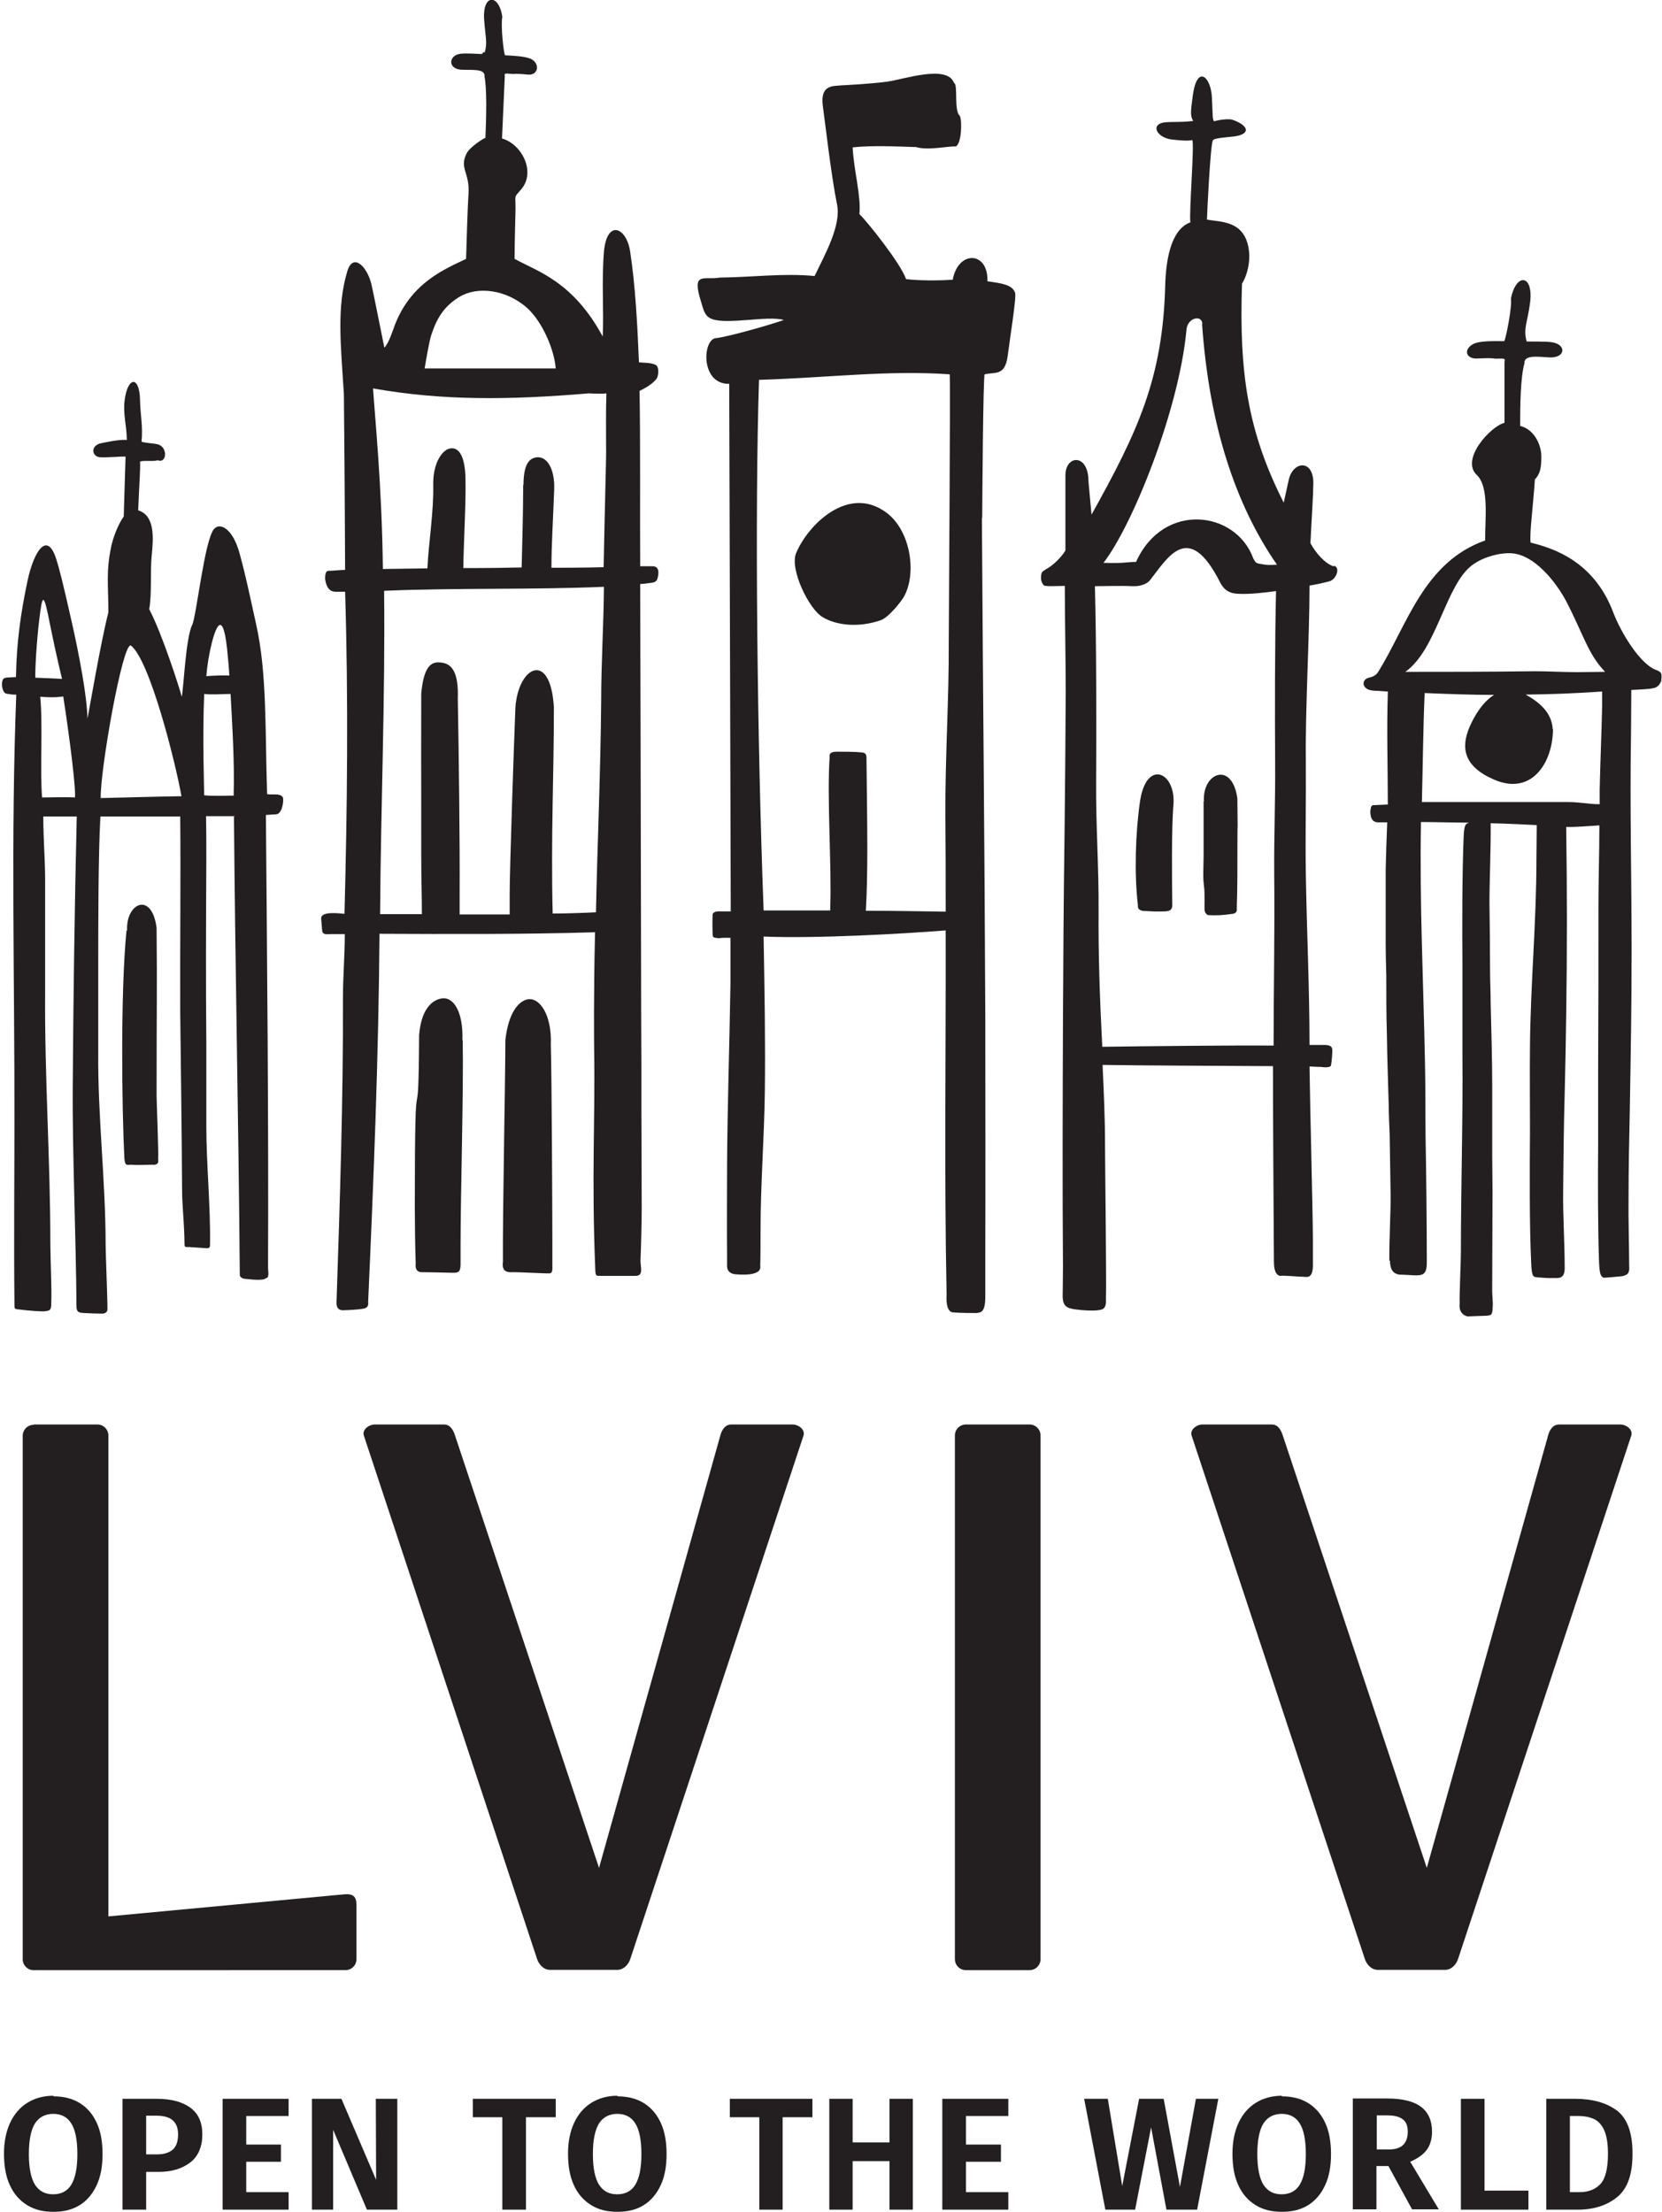 <?xml version="1.0" encoding="UTF-8"?>
<svg id="_Шар_2" data-name="Шар 2" xmlns="http://www.w3.org/2000/svg" viewBox="0 0 54.13 72.04">
  <defs>
    <style>
      .cls-1, .cls-2 {
        fill: #231f20;
        stroke-width: 0px;
      }

      .cls-2 {
        fill-rule: evenodd;
      }
    </style>
  </defs>
  <g id="Layer_1" data-name="Layer 1">
    <g>
      <path class="cls-2" d="m1.1,46.39h2.07c.2,0,.36.16.36.36v15.66l7.69-.72c.25-.02.39.05.39.34v1.77c0,.2-.16.36-.36.36H1.09c-.19,0-.35-.16-.35-.35h0v-17.05c0-.2.16-.36.36-.36Z"/>
      <path class="cls-2" d="m12.21,46.39h2.25c.2,0,.3.17.36.36l4.69,14.08,3.95-14.08c.05-.19.16-.36.36-.36h1.99c.2,0,.42.17.36.36l-5.64,17.04c-.06.19-.22.36-.42.36h-2.2c-.2,0-.36-.17-.42-.36l-5.64-17.04c-.06-.19.16-.36.36-.36Z"/>
      <path class="cls-2" d="m39.17,46.39h2.25c.2,0,.3.17.36.36l4.69,14.08,3.95-14.08c.05-.19.16-.36.36-.36h1.99c.2,0,.42.17.36.36l-5.64,17.04c-.06.19-.22.36-.42.36h-2.2c-.2,0-.36-.17-.42-.36l-5.64-17.04c-.06-.19.16-.36.36-.36Z"/>
      <path class="cls-1" d="m31.46,46.39h2.07c.2,0,.36.16.36.36v17.05c0,.2-.16.36-.36.36h-2.07c-.2,0-.36-.16-.36-.36v-17.05c0-.2.16-.36.36-.36Z"/>
      <path class="cls-2" d="m51.13,68.91v2.48h.31c.3,0,.52-.09.69-.27.16-.18.24-.51.24-.98,0-.33-.04-.58-.12-.76-.08-.18-.19-.3-.33-.37-.14-.06-.3-.1-.5-.1h-.3Zm.18-.56c.56,0,1.01.13,1.35.38.34.26.51.72.51,1.41s-.17,1.14-.5,1.41c-.33.27-.76.41-1.28.41h-1.03v-3.61h.94Z"/>
      <polygon class="cls-2" points="48.35 71.34 49.78 71.34 49.78 71.96 47.58 71.96 47.58 68.35 48.35 68.35 48.35 71.34"/>
      <path class="cls-2" d="m44.83,70h.4c.21,0,.36-.05.46-.14.1-.09.16-.24.16-.44,0-.18-.05-.32-.16-.4-.11-.09-.28-.13-.51-.13h-.34v1.11h0Zm.39.54h-.39v1.41h-.77v-3.61h1.13c.48,0,.85.09,1.09.27.24.18.36.45.36.81,0,.24-.06.44-.17.59-.11.15-.29.28-.54.39l.93,1.55h-.87l-.77-1.41Z"/>
      <path class="cls-2" d="m41.75,68.84c-.26,0-.46.1-.6.31-.13.21-.2.54-.2,1s.07.79.2,1c.14.21.33.31.59.31s.46-.1.59-.31c.13-.21.2-.54.2-1s-.07-.8-.2-1c-.13-.21-.33-.31-.59-.31h0Zm0-.57c.33,0,.62.07.86.22.24.15.42.36.55.64.13.28.19.62.19,1.02s-.06.73-.19,1.01c-.13.28-.31.5-.55.65-.24.15-.52.22-.86.22s-.62-.07-.86-.22c-.24-.15-.43-.36-.56-.65-.13-.28-.19-.62-.19-1.02s.07-.73.2-1.01c.13-.28.32-.5.56-.65.24-.15.53-.23.85-.23Z"/>
      <polygon class="cls-2" points="38.99 71.96 37.99 71.96 37.49 69.28 36.97 71.96 36 71.96 35.31 68.35 36.08 68.35 36.55 71.19 37.1 68.35 37.9 68.35 38.43 71.22 38.95 68.35 39.68 68.35 38.99 71.96"/>
      <polygon class="cls-2" points="28.97 70.38 27.77 70.38 27.77 71.96 27.01 71.96 27.01 68.35 27.77 68.35 27.77 69.77 28.97 69.77 28.97 68.35 29.73 68.35 29.73 71.96 28.97 71.96 28.97 70.38"/>
      <path class="cls-2" d="m20.11,68.84c-.26,0-.46.1-.6.31-.13.21-.2.54-.2,1s.07.79.2,1c.14.21.33.31.59.31s.46-.1.59-.31c.13-.21.2-.54.2-1s-.07-.8-.2-1c-.13-.21-.33-.31-.59-.31h0Zm0-.57c.33,0,.62.07.86.22.24.15.42.36.55.64.13.28.19.62.19,1.02s-.06.73-.19,1.01c-.13.28-.31.5-.55.65-.24.15-.52.22-.86.22s-.62-.07-.86-.22c-.24-.15-.43-.36-.56-.65-.13-.28-.19-.62-.19-1.02s.07-.73.2-1.01c.13-.28.32-.5.56-.65.24-.15.53-.23.85-.23Z"/>
      <polygon class="cls-2" points="9.4 68.91 8.02 68.91 8.02 69.84 9.15 69.84 9.15 70.4 8.02 70.4 8.02 71.39 9.4 71.39 9.4 71.96 7.25 71.96 7.25 68.35 9.4 68.35 9.4 68.91"/>
      <path class="cls-2" d="m5.11,70.16c.22,0,.39-.05.51-.15.12-.1.18-.27.18-.5,0-.41-.23-.61-.7-.61h-.34v1.26h.35Zm0-1.81c.47,0,.83.1,1.09.29.26.19.39.48.39.87s-.13.71-.39.91c-.26.2-.6.31-1.03.31h-.41v1.23h-.77v-3.61h1.12Z"/>
      <path class="cls-2" d="m1.74,68.84c-.26,0-.46.1-.6.31-.13.21-.2.54-.2,1s.07.79.2,1c.14.21.33.31.59.31s.46-.1.59-.31c.13-.21.2-.54.2-1s-.07-.8-.2-1c-.13-.21-.33-.31-.59-.31h0Zm0-.57c.33,0,.62.07.86.22.24.15.42.36.55.64.13.28.19.62.19,1.02s-.06.73-.19,1.01c-.13.28-.31.5-.55.65-.24.15-.52.22-.86.22s-.62-.07-.86-.22c-.24-.15-.43-.36-.56-.65-.13-.28-.19-.62-.19-1.02s.07-.73.2-1.01c.13-.28.32-.5.56-.65.24-.15.53-.23.85-.23Z"/>
      <polygon class="cls-2" points="10.85 71.96 10.16 71.96 10.16 68.35 11.12 68.35 12.25 70.99 12.24 68.35 12.94 68.35 12.94 71.96 11.95 71.96 10.85 69.36 10.85 71.96"/>
      <polygon class="cls-2" points="18.1 68.95 17.13 68.95 17.13 71.96 16.36 71.96 16.36 68.95 15.4 68.95 15.4 68.35 18.1 68.35 18.1 68.95 18.1 68.95"/>
      <polygon class="cls-2" points="26.46 68.95 25.49 68.95 25.49 71.96 24.73 71.96 24.73 68.95 23.77 68.95 23.77 68.35 26.46 68.35 26.46 68.95 26.46 68.95"/>
      <polygon class="cls-2" points="32.84 68.91 31.46 68.91 31.46 69.84 32.6 69.84 32.6 70.4 31.46 70.4 31.46 71.39 32.84 71.39 32.84 71.96 30.69 71.96 30.69 68.35 32.84 68.35 32.84 68.91"/>
      <path class="cls-2" d="m45.27,41.05c0,.28.1.39.2.43.06.03.12.03.16.03.63.02.84.13.84-.4,0-1.13-.02-3.07-.04-4.04-.01-.82,0-1.65-.02-2.47-.05-2.61-.18-5.23-.13-7.83.5,0,1.06.02,1.56.02-.08.05-.15,0-.17.45-.05,1.25-.05,2.9-.04,4.2,0,.95,0,1.91,0,2.86.02,2.07-.05,4.4-.05,6.47,0,.39-.05,1.3-.04,1.69-.04.36.25.41.26.41.16-.01.37-.01.57-.02.23-.01.24-.02.25-.39,0-.11-.03-.35-.02-.62,0-.75.01-2.28.01-3.04,0-.39-.01-.79-.01-1.18,0-.76,0-1.51,0-2.27,0-.9-.03-1.79-.05-2.68,0-.36-.02-.71-.02-1.07,0-.73-.01-1.47-.02-2.2,0-.74.05-1.81.04-2.59.53.01,1.06.04,1.5.06,0,.4-.01.87-.01,1.13,0,2.01-.19,4.02-.21,6.03-.01.92,0,1.86,0,2.78-.01,1.26-.02,3.12.04,4.34.02.47.08.43.22.45.16.01.36.03.53.02.11,0,.36.05.34-.36,0-.77-.06-1.72-.05-2.46.01-1.06.02-2.12.05-3.18.02-.87.04-1.73.05-2.6.03-2.01.03-4.03,0-6.04v-.05c.11,0,.17,0,.19,0,.2,0,.52-.03.89-.05,0,.9-.03,1.74-.03,2.62,0,1.77,0,3.54-.01,5.31,0,.81,0,1.63,0,2.45-.01,1.11-.01,2.78.03,3.85.02.42.06.44.14.5.14,0,.49-.04.62-.05.18-.05.24-.09.22-.36,0-.67-.03-1.54-.02-2.19,0-.93.02-1.87.04-2.8.03-1.74.06-3.49.06-5.24,0-2.36-.06-4.65-.02-7.03,0-.39.01-.95.01-1.47.33-.02.57-.02.76-.07.12-.03.21-.17.22-.26,0-.18.04-.23-.14-.31-.56-.18-1.19-1.26-1.43-1.89-.63-1.67-1.96-2.09-2.69-2.27-.04-.29.08-1.15.14-2.06.18-.18.21-.4.21-.74,0-.42-.26-.9-.69-1h0c0-.67.01-1.58.14-2.04-.02-.3.5-.2.85-.19.49,0,.51-.41.07-.49-.2-.04-.66-.02-.85-.03-.11-.43.02-.58.11-1.24.13-.95-.45-1.01-.62-.16.04.31-.18,1.37-.22,1.39-.33,0-.81-.02-1.02.1-.27.15-.25.41.03.46.1.02.43-.03.71.01.35-.01.3,0,.29.11,0,.44,0,1.32,0,1.98-.44.1-1.45,1.19-.9,1.7.41.39.26,1.46.27,2.13-2.01.71-2.54,2.77-3.49,4.29-.07.11-.19.16-.3.18-.25.06-.24.39.14.42.16.01.32.02.48.03v.05c-.04,1.21,0,2.42,0,3.63-.1,0-.36.02-.47.02-.09,0-.09.14-.1.2,0,.27.1.34.22.36.05,0,.28,0,.33,0-.02.53-.04,1.06-.05,1.56,0,.65,0,1.74,0,2.39,0,.34.01.68.02,1.02,0,.65,0,1.31.02,1.96.01.77.04,1.54.06,2.31,0,.31.02.62.03.92.01.63.02,1.27.03,1.9.01.66-.05,1.54-.04,2.22h0Zm5.3-17.31c-.03-.53-.43-.87-.88-1.12.85-.01,1.63-.04,2.49-.1v.47c-.02.91-.06,1.82-.08,2.73,0,.16,0,.31,0,.47-.36,0-.66-.07-1.02-.07-.88,0-3.77,0-4.77,0,.03-1.18.04-2.39.09-3.55.75.03,1.51.06,2.26.06-.37.23-.64.68-.8,1.05-.28.66-.2,1.27.78,1.7,1.23.55,1.93-.52,1.94-1.63h0Zm1.69-1.86c-.21,0-.69.01-.89.01-.46,0-.93-.03-1.38-.03-1.54.02-2.84.02-4.22.02,1.03-.73,1.31-2.82,2.17-3.47.41-.31,1-.42,1.31-.39.73.06,1.42.92,1.76,1.56.55,1.06.72,1.74,1.26,2.29Z"/>
      <path class="cls-2" d="m24.87,29.65c.48,0,1.35,0,2.17,0,0-.03,0-.06,0-.08.05-1.41-.11-3.51-.02-4.92,0-.04-.04-.17.24-.17.14,0,.61,0,.74.02.19,0,.22.06.22.18.03,2.49.05,3.72-.02,4.98.98,0,1.89.02,2.6.03,0-1.05,0-2.09-.01-3.14-.01-1.88.12-3.78.11-5.66,0-.68.06-8.7.03-8.7-2.04-.14-3.92.11-6.21.18-.14,4.36-.06,11.72.15,17.28h0Zm7.11-12.79c.03,5.41.09,10.82.11,16.24,0,2.6.01,5.21,0,7.81,0,.77,0,1.11,0,1.32,0,.52-.15.51-.28.53-.23,0-.51,0-.76-.02-.1,0-.25-.09-.22-.58-.08-3.95-.02-7.91-.03-11.86-1.39.11-4.19.27-5.93.2.03,1.71.06,3.35.04,5.06-.02,1.5-.14,3.02-.14,4.52,0,.28,0,.86-.01,1.14.07.37-.74.28-.78.28-.07,0-.3-.03-.3-.27,0-.08,0-.2,0-.38-.01-.95,0-1.91,0-2.86.01-1.98.08-3.96.11-5.94,0-.09,0-.61,0-1.51-.19,0-.31,0-.33.01-.11.01-.24-.02-.24-.05-.02-.1-.02-.6-.01-.71,0-.07.09-.12.24-.11.12,0,.23,0,.35,0-.01-4.96-.05-16.05-.05-17.18-.96.02-.87-1.5-.41-1.49.44-.06,1.74-.43,2.19-.59-.54-.15-1.83.16-2.34-.03-.25-.09-.28-.32-.35-.54-.33-1.03.08-.72.61-.81,1-.01,2.11-.15,3.08-.05.32-.67.88-1.65.73-2.34-.19-.93-.4-2.77-.46-3.19-.1-.72.35-.65.6-.68.2-.01.97-.05,1.49-.12.53-.07,1.96-.57,2.18.04.14.03-.01.92.19,1.07.08.17.06.9-.13,1-.22-.02-.91.14-1.29.02-.65-.02-1.45-.06-2.07.01.04.77.28,1.59.22,2.17.29.29,1.35,1.62,1.52,2.12.14.02.74.07,1.52.02.17-.96,1.16-.94,1.13.05.48.07.8.11.9.37.05.14-.15,1.36-.24,2.06-.09.66-.39.52-.75.6-.05,0-.08,4.32-.08,4.68h0Zm-3.09-.15c.77.59.98,1.98.54,2.74-.07.12-.48.66-.75.75-.69.24-1.43.18-1.9-.11-.44-.27-1.07-1.56-.85-2.08.39-.93,1.72-2.25,2.96-1.3Z"/>
      <path class="cls-2" d="m2.44,25.97c-.3-.02-.76,0-1.07,0-.07-.89.03-2.38-.06-3.28.2.02.52.03.75-.01.21,1.36.42,3.03.38,3.3h0Zm5.18-.06c-.22,0-.68.02-.97-.01,0-.26-.06-1.85,0-3.3.26.03.59,0,.86,0,.06,1.12.13,2.2.1,3.32h0Zm0,.68c.04,4.97.15,9.94.19,14.92,0,.1.11.14.21.14.03,0,.56.08.65-.03.11,0,.06-.24.06-.33.02-4.9-.03-9.86-.07-14.75l.32-.02c.21,0,.26-.42.24-.52,0-.04-.04-.09-.11-.11-.14-.04-.31,0-.41-.03-.07-2.12,0-3.94-.36-5.54-.19-.85-.31-1.47-.54-2.31-.22-.8-.64-1.01-.83-.78-.31.36-.57,2.83-.71,3.12-.21.42-.28,2.07-.34,2.34-.07-.27-.63-2.03-1.06-2.85.09-.51.03-1.22.08-1.74.06-.59.11-1.31-.44-1.48.04-.94.08-1.44.06-1.58.06-.06.39,0,.58-.05.3.11.33-.43,0-.52-.11-.03-.49-.05-.53-.09.05-.5-.04-.86-.05-1.37-.02-.78-.4-.75-.5.02-.06.45.07.84.07,1.3-.21-.03-.74.08-.9.12-.3.12-.21.42.02.44.24.02.64-.03.84-.02,0,.09-.03.83-.06,1.95-.18.25-.35.69-.41.99-.17.8-.09,1.28-.09,2.13-.26,1.03-.6,3.06-.68,3.46-.03-1.03-.47-2.95-.51-3.13-.29-1.29-.41-1.76-.51-2.07-.3-.93-.73-.23-.93.7-.24,1.13-.36,2.06-.38,3.15-.24.02-.39-.01-.43.09-.06.14-.01.43.12.45.09.01.19.04.32.03-.18,4.62-.05,9.36-.06,13.94,0,1.94-.02,3.88,0,5.83,0,.28-.01.23.2.26.23.03.71.07.81.05.11-.02.2,0,.19-.28.02-.43-.03-1.46-.03-1.9,0-2.75-.19-5.45-.17-8.2,0-1.22,0-2.45,0-3.67,0-.66-.06-1.32-.06-2.06h1.09c-.07,2.9-.11,5.82-.13,8.73-.02,2.09.11,5.12.12,7.21,0,.19.06.22.24.23.15.01.47.02.6.02.1,0,.17-.06.17-.14,0-.44-.06-1.81-.06-2.11,0-2.09-.26-4.18-.24-6.27,0-.96,0-1.93,0-2.89,0-1.26,0-3.52.07-4.78h2.6c.02,2.14-.01,4.22,0,6.36.02,1.91.05,3.82.06,5.72,0,.66.07,1.06.08,1.85,0,.1.03.09.13.09l.59.04c.1,0,.11-.03.11-.12.02-1.24-.12-2.64-.12-3.83,0-.92,0-1.84,0-2.75-.02-1.99-.01-3.98,0-5.97,0-.33,0-.97-.01-1.4h.96Zm-.9-4.57c.03-.37.09-.73.18-1.09.16-.62.39-1.07.52.45,0,.02.03.26.05.62-.24-.01-.5,0-.75.02h0Zm-5.57.05c-.01-.24.04-1.17.13-1.9.1-.79.13-.97.36.22.17.85.38,1.72.38,1.72-.29-.02-.66-.03-.87-.04h0Zm4.75,3.86c-.79.01-2.07.05-2.62.06-.02-.91.71-5.06.98-4.97.62.47,1.46,3.83,1.65,4.91h0Zm-1.76,4.38c-.05-.91.81-1.29.96-.09.02,2.09,0,2.44,0,5.46,0,.23.07,1.86.05,2.08.04.21-.18.17-.19.17-.22,0-.48.02-.69,0-.13,0-.2.06-.22-.22-.08-1.61-.13-5.38.07-7.41Z"/>
      <path class="cls-2" d="m13.83,12h4.27c-.05-.64-.45-1.53-.92-1.96-.7-.63-1.65-.72-2.22-.37-.47.29-.72.65-.91,1.23-.07.2-.18.86-.22,1.1h0Zm3.22,3.8c0-.62.15-.9.47-.91.33,0,.55.43.53,1.04-.04,1.08-.09,1.83-.09,2.56.28,0,1.07,0,1.7-.02.04-2.14.09-3.68.08-3.85,0-.53-.01-1.22.01-1.81-.12.02-.38.01-.57,0-2.62.22-4.76.24-7.03-.16.06.94.29,3.19.32,5.88l1.45-.02c.04-.85.21-1.84.19-2.74-.01-.69.3-1.15.58-1.17.31-.03.46.38.47.98.02.8-.06,2.08-.07,2.92.82,0,1.55-.01,1.9-.02.02-.83.05-1.84.05-2.7h0Zm.89,18.23c.04-1-.38-1.58-.78-1.48-.27.07-.6.42-.7,1.32-.01,1.9-.09,5.44-.08,7.22-.06.39.24.34.36.34.19,0,.97.04,1.1.04.12,0,.16,0,.15-.26,0-.12,0-.37,0-.73,0-.8-.02-5.45-.05-6.45h0Zm-2.88-.16c.03-.95-.3-1.38-.63-1.36-.25.02-.7.22-.78,1.2-.02,3.88-.14-.04-.14,5.56,0,.42.01,1.45.03,1.87-.03.24.09.28.17.29.07,0,.76.01,1.04.02.2,0,.24-.04.25-.26,0-.11,0-.24,0-.63,0-1.68.1-5.02.07-6.68h0Zm1.72-10.67c.02-1.48,1.15-2.09,1.26-.16,0,2.24-.1,4.19-.04,6.71.39,0,1.03-.02,1.41-.04.04-2.04.15-4.52.17-6.88,0-1.26.08-2.46.09-3.72-2.35.1-4.8.03-7.16.13.04,3.51-.11,7.02-.13,10.53.48,0,.85,0,1.36,0,0-.6-.02-1.2-.02-1.8,0-5.31-.01-1.72,0-5.39.09-.99.39-1.04.67-1,.32.04.55.31.52,1.16.03,1.58.07,4.73.06,6.32,0,.44,0,.62,0,.72.46,0,1.18,0,1.63,0,0-.11,0-.3,0-.69,0-.79.14-4.9.18-5.89h0Zm-4.26-11.88c.14-.13.3-.63.33-.71.54-1.43,1.68-1.86,2.33-2.18.02-.71.05-1.67.08-2.14.04-.67-.31-.81-.06-1.3.11-.21.57-.5.61-.5.03-.69.05-1.6-.03-2,.03-.27-.44-.2-.75-.22-.45-.02-.43-.47-.03-.52.16-.02.5,0,.7.01h0s.03-.06.06-.06h.03c.09-.33.02-.48-.02-1.04-.07-.86.48-.88.59-.11-.06.28.05,1.23.09,1.25.3.02.7.03.88.14.24.15.2.46-.06.49-.09.01-.31-.04-.56-.02-.32-.03-.27-.02-.27.09-.02.4-.06,1.33-.09,2.01h0c.64.18,1.11,1.08.63,1.65-.25.3-.19.15-.19.62,0,.22-.03,1-.03,1.65.74.41,1.9.73,2.87,2.53.04-.86-.04-1.8.04-2.76.09-1.05.72-.82.85-.03.18,1.17.24,2.45.29,3.63.15.02.36,0,.54.08.13.06.1.37.03.46-.15.19-.41.32-.55.39.03,1.77.01,3.96.02,5.71.14,0,.3,0,.4,0,.21,0,.21.19.18.33-.02.14-.08.2-.22.21-.13.02-.22.03-.36.04.02,5.51.03,15.35.04,15.77,0,.48,0,.96,0,1.43,0,.25.01,2.84.01,3.09,0,.48-.02,1.28-.04,1.75,0,.21.11.49-.16.49h-1.14c-.14,0-.16,0-.17-.15-.13-3.11,0-4.92-.04-7.27,0-.17-.02-1.67.03-3.77-2.3.07-4.73.06-7.02.05-.03,4.04-.19,7.98-.37,11.99.02.15-.05.2-.16.22-.24.04-.63.05-.65.05-.06,0-.23,0-.22-.26.11-3.28.22-6.62.21-9.91,0-.74.06-1.35.06-2.08-.13,0-.36,0-.45,0-.11,0-.29.05-.29-.15l-.03-.35c-.02-.25.55-.18.76-.16.09-3.45.13-6.95.02-10.49h-.28c-.08,0-.31.02-.37-.41,0-.06-.01-.27.11-.27.16,0,.37-.03.54-.03-.01-2.59-.03-4.77-.04-5.73-.1-1.58-.24-2.83.11-3.99.19-.64.66-.14.79.43.1.45.28,1.38.42,2.06Z"/>
      <path class="cls-2" d="m39.15,10.55c.23,3.28,1.08,5.88,2.44,7.84-.28.01-.3.02-.57-.03-.14-.03-.13-.06-.2-.17-.56-1.56-2.93-1.87-3.82.11-.33,0-.32.05-1.06.03.95-1.23,2.45-4.96,2.7-7.56.01-.43.52-.54.52-.21h0Zm4.3,7.9c-.31-.1-.6-.45-.77-.76.03-.65.09-1.54.09-1.84.07-.91-.66-.87-.8-.21l-.16.73c-1.19-2.35-1.45-4.26-1.36-7.13.17-.27.27-.7.23-1.05-.11-1.03-.93-.95-1.37-1.04,0-.12.11-2.43.19-2.57,0-.09.52-.11.72-.14.53-.08.44-.36-.08-.54-.12-.04-.43,0-.6.05-.06-.06-.04-.29-.07-.78-.03-.67-.48-1.08-.62-.07-.08.58-.08.67.01.84-.47.05-.56.02-.88.04-.54.04-.32.49.16.56.25.03.58.06.69.02.08.11-.11,2.4-.06,2.68-.66.24-.8,1.3-.82,2.06-.08,3.02-.89,4.75-2.4,7.46l-.1-1.09c0-.91-.75-.86-.75-.19v2.45c-.15.24-.41.49-.65.62-.1.06-.13.09-.14.18-.02.2.03.24.06.3.01.03.05.05.09.05.12.02.46,0,.62,0,0,1.01.03,2.46.03,3.46-.01,1.58-.02,3.16-.04,4.74-.03,2-.04,3.98-.05,5.97-.01,2.66-.02,5.33,0,7.99,0,.44-.01.81-.01.96,0,.34.14.4.4.44.28.04.61.05.74.03.14-.02.29-.02.27-.36.02-.53-.03-4.47-.03-5.01,0-.88-.04-1.75-.08-2.62,1.22.02,3.81.03,5.55.04,0,2.12.02,4.24.03,6.36,0,.39.12.45.2.47.16-.02.58.03.77.03.08,0,.29.08.3-.34,0-.14,0-.36,0-.85,0-.83-.09-4.17-.11-5.66.29.02.37.01.41.02.16.02.29,0,.29-.06.02-.1.05-.4.04-.51,0-.12-.12-.15-.26-.15-.22,0-.28,0-.48,0,0-1.86-.09-3.71-.12-5.57-.02-1.23.01-2.46,0-3.69-.02-1.71.12-3.99.12-5.7.25-.04.5-.1.65-.14.22-.06.37-.45.14-.51h0Zm-1.89.8c-.46.06-.84.1-1.15.09-.31,0-.52-.07-.68-.39-1.03-2.02-1.7-.78-2.28-.05-.08.1-.28.2-.55.19-.41-.02-.95,0-1.24,0,.05,1.8.05,4.56.04,6.41-.01,1.38.09,2.77.08,4.15-.01,1.47.04,2.89.12,4.44,1.38-.02,4.18-.05,5.58-.04,0-1.86.04-3.71.02-5.57-.01-1.21.04-2.43.03-3.65-.01-1.53-.01-4.06.03-5.6h0Zm-2.35,6.84c-.05-.93.92-1.31,1.09-.09.02,2.13,0-.5,0,2.58,0,.23-.01.77-.02,1,.04.21-.21.18-.21.19-.2.03-.47.05-.74.03-.14-.12-.09-.13-.1-.59,0-.45-.04-.31-.04-.76,0-.23.01-.33.01-.56,0-1.09,0-1.27,0-1.79h0Zm-.99.09c-.07.8-.05,2.48-.04,3.3,0,.2-.16.19-.23.2-.32.01-.43,0-.61-.01-.1,0-.3,0-.28-.19-.12-1.03-.08-2.36.07-3.39.21-1.38,1.16-.95,1.09.1Z"/>
    </g>
  </g>
</svg>